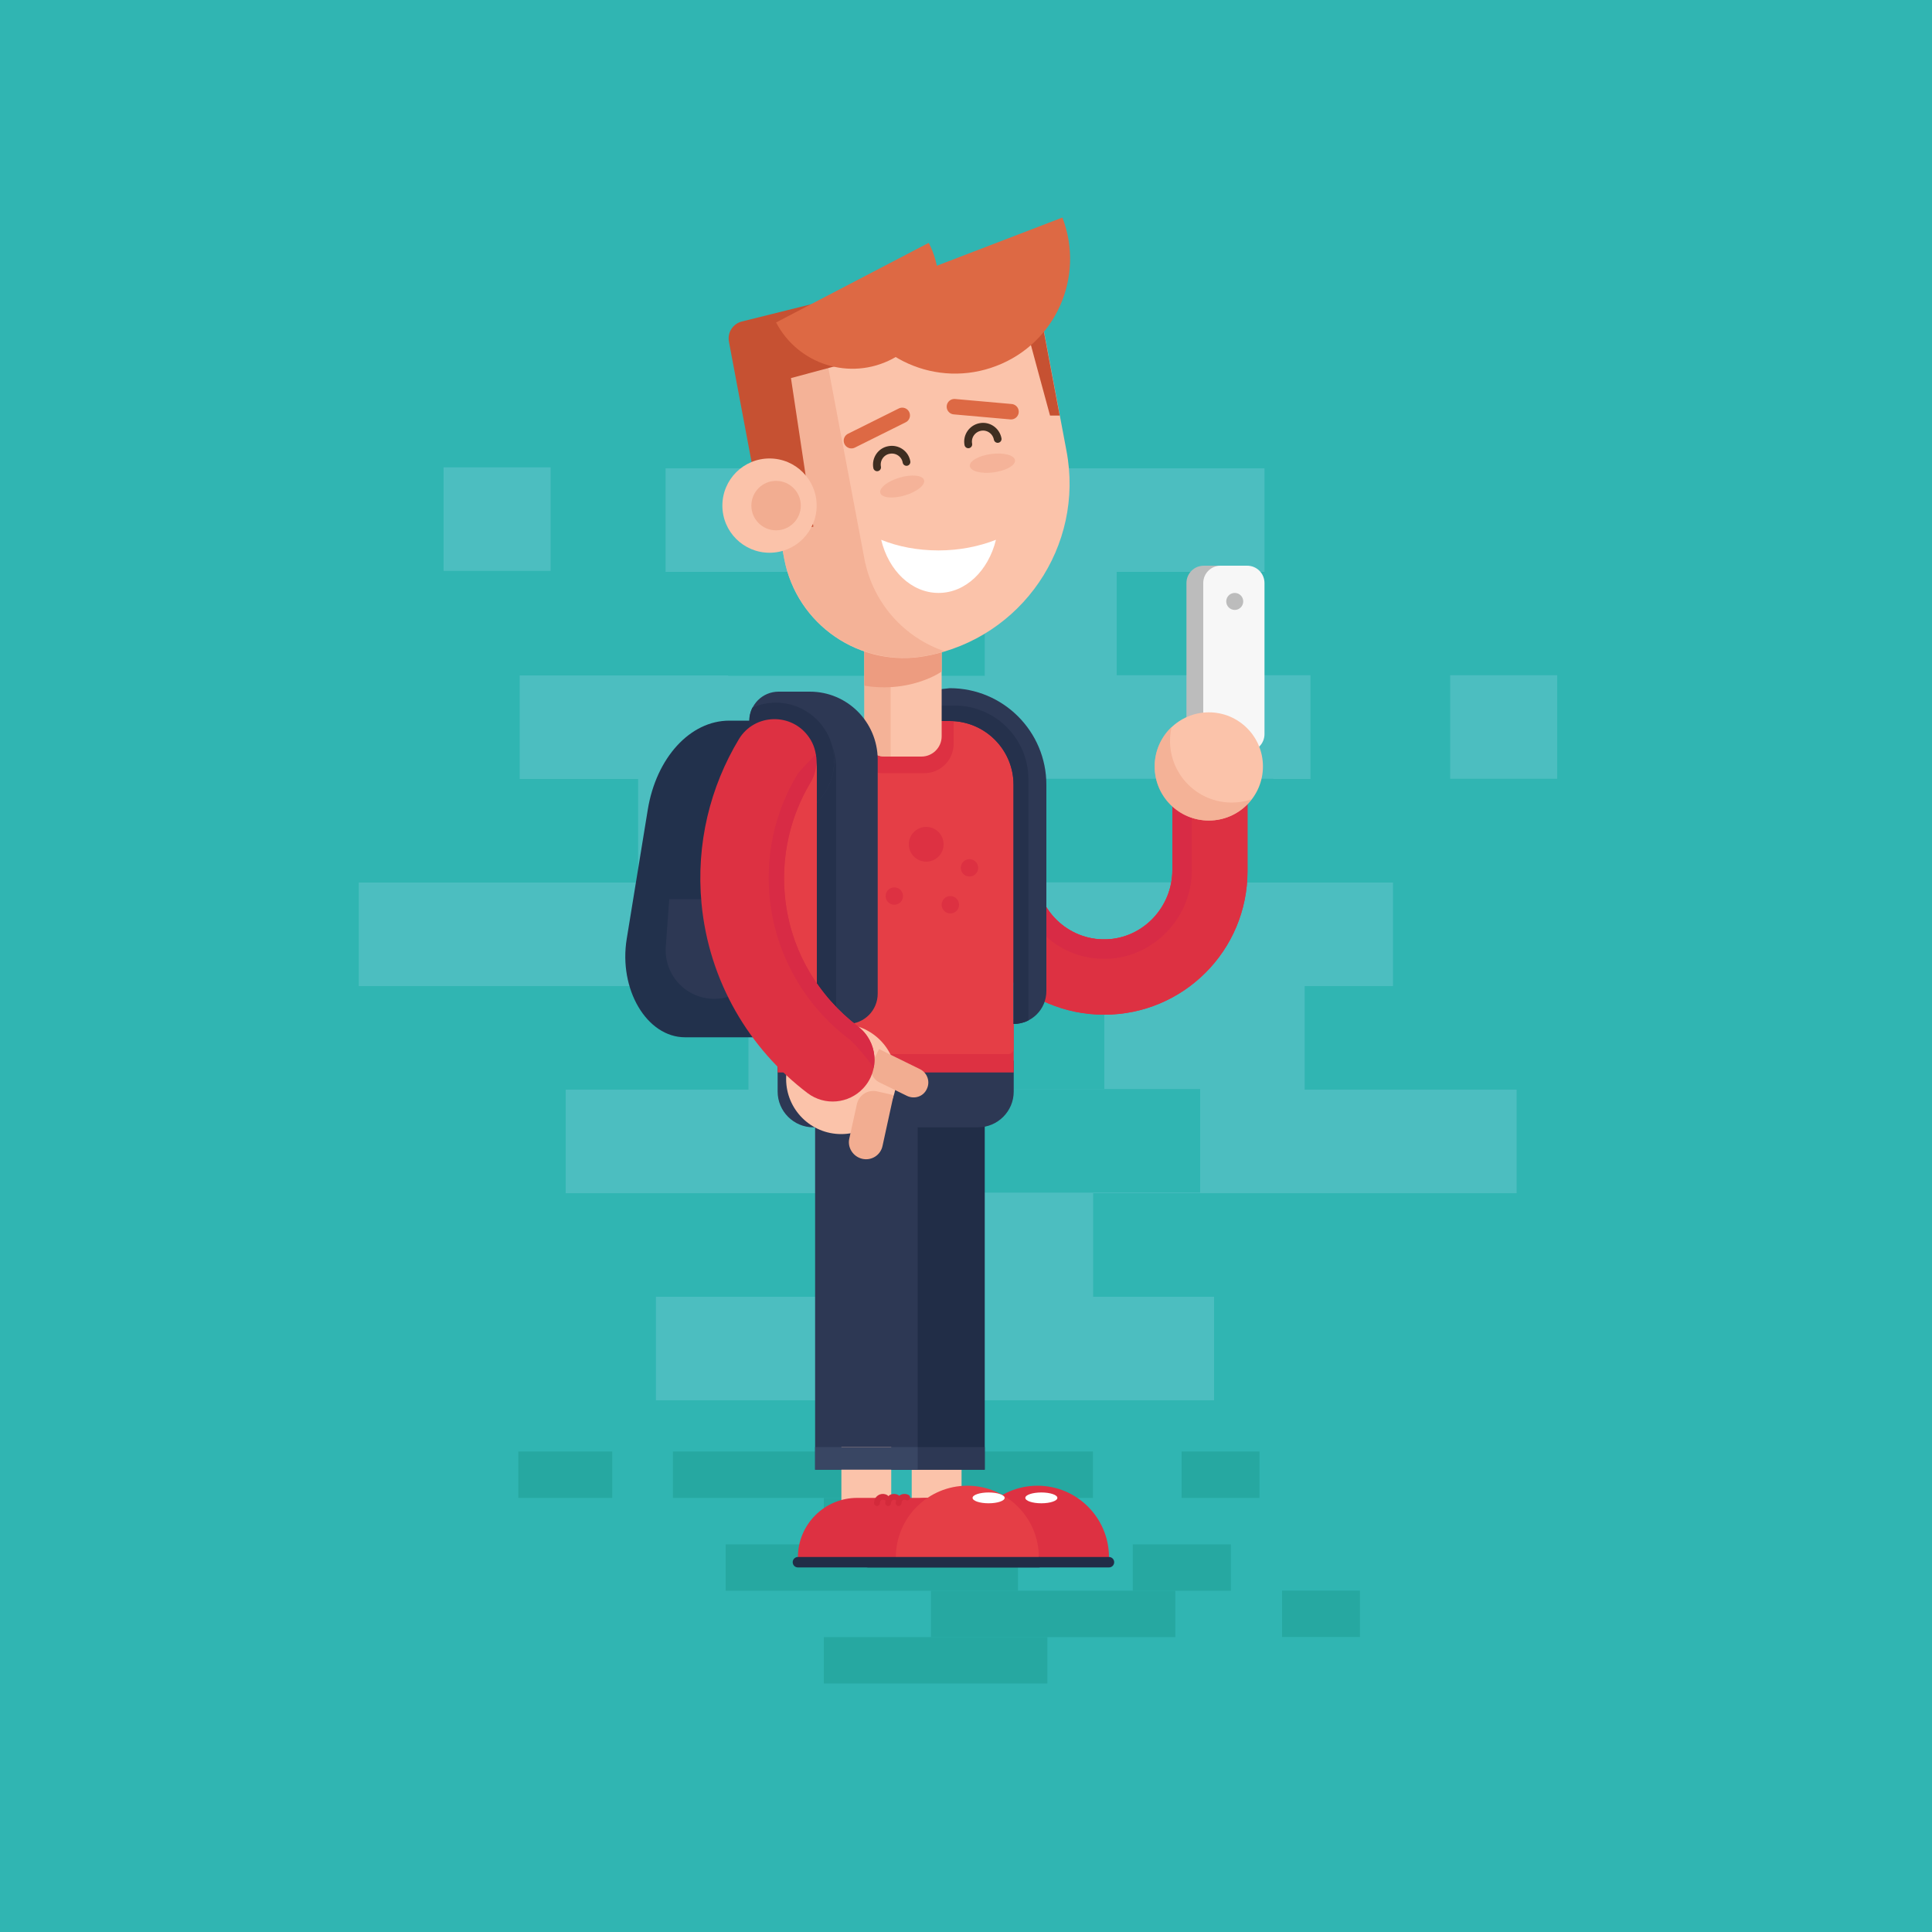 <?xml version="1.0" encoding="utf-8"?>
<!-- Generator: Adobe Illustrator 23.1.1, SVG Export Plug-In . SVG Version: 6.00 Build 0)  -->
<svg version="1.1" id="Layer_1" xmlns="http://www.w3.org/2000/svg" xmlns:xlink="http://www.w3.org/1999/xlink" x="0px" y="0px"
	 viewBox="0 0 1000 1000" style="enable-background:new 0 0 1000 1000;" xml:space="preserve">
<style type="text/css">
	.st0{fill:#30B5B2;}
	.st1{fill:#EEF2F4;}
	.st2{opacity:0.23;fill:#A9DBED;}
	.st3{fill:#26A8A1;}
	.st4{fill:#FBC3AA;}
	.st5{fill:#DD3142;}
	.st6{fill:#212D47;}
	.st7{fill:#FFFFFF;}
	.st8{fill:none;stroke:#D32A3B;stroke-width:3;stroke-linecap:round;stroke-linejoin:round;stroke-miterlimit:10;}
	.st9{fill:#BCBCBC;}
	.st10{fill:#F7F7F7;}
	.st11{fill:#D82B45;}
	.st12{fill:#2D3854;}
	.st13{fill:#394663;}
	.st14{fill:#22314C;}
	.st15{fill:#E53E46;}
	.st16{fill:#25314C;}
	.st17{opacity:0.76;fill:#F2AD91;}
	.st18{fill:#ED9C80;}
	.st19{fill:#C65132;}
	.st20{fill:none;stroke:#0A0A0A;stroke-width:7;stroke-linecap:round;stroke-linejoin:round;stroke-miterlimit:10;}
	.st21{fill:none;stroke:#3F2E21;stroke-width:4;stroke-linecap:round;stroke-linejoin:round;stroke-miterlimit:10;}
	.st22{fill:none;stroke:#DD6944;stroke-width:8;stroke-linecap:round;stroke-linejoin:round;stroke-miterlimit:10;}
	.st23{fill:#F2AD91;}
	.st24{fill:#DD6944;}
	.st25{opacity:0.69;fill:#F2AD91;}
</style>
<rect id="XMLID_45_" class="st0" width="1000" height="1000"/>

<g>
	<path id="XMLID_385_" class="st2" d="M678.3,403.1v-53.6H578V296h76.5v-53.6h-310V296H412v53.6H269v53.6h61.3v53.6H185.7v53.6
		h201.7v53.6h-94.6v53.6h140v53.6h-93.3v53.6h288.9v-53.6h-62.6v-53.6H785v-53.6H675.3v-53.6H721v-53.6h-88.1v-53.6H678.3z
		 M519.9,456.6h-76.6v-53.6h76.6V456.6z"/>
	<rect id="XMLID_145_" x="229.6" y="241.9" class="st2" width="55.4" height="53.6"/>
	<rect id="XMLID_154_" x="750.6" y="349.5" class="st2" width="55.4" height="53.6"/>
</g>
<g>
	<rect id="XMLID_7_" x="348.3" y="751.3" class="st3" width="104" height="24"/>
	<rect id="XMLID_144_" x="268.3" y="751.3" class="st3" width="48.6" height="24"/>
	<rect id="XMLID_42_" x="495.6" y="751.3" class="st3" width="70.1" height="24"/>
	<rect id="XMLID_6_" x="611.6" y="751.3" class="st3" width="40.3" height="24"/>
	<rect id="XMLID_55_" x="663.6" y="823.3" class="st3" width="40.3" height="24"/>
	
		<rect id="XMLID_48_" x="375.7" y="799.3" transform="matrix(-1 -1.224647e-16 1.224647e-16 -1 902.615 1622.667)" class="st3" width="151.3" height="24"/>
	
		<rect id="XMLID_119_" x="586.2" y="799.3" transform="matrix(-1 -1.224647e-16 1.224647e-16 -1 1223.299 1622.667)" class="st3" width="50.8" height="24"/>
	
		<rect id="XMLID_122_" x="481.8" y="823.3" transform="matrix(-1 -1.224647e-16 1.224647e-16 -1 1090.158 1670.667)" class="st3" width="126.5" height="24"/>
	
		<rect id="XMLID_133_" x="426.4" y="847.3" transform="matrix(-1 -1.224647e-16 1.224647e-16 -1 968.515 1718.667)" class="st3" width="115.7" height="24"/>
</g>
<g>
	<rect id="XMLID_5_" x="478.9" y="510.1" class="st0" width="92.7" height="53.6"/>
	<rect id="XMLID_147_" x="376.9" y="296.2" class="st0" width="132.8" height="53.6"/>
	<rect id="XMLID_150_" x="395.6" y="403.1" class="st0" width="263.4" height="53.6"/>
	<rect id="XMLID_158_" x="475.4" y="563.7" class="st0" width="145.8" height="53.6"/>
	<rect id="XMLID_12_" x="426.4" y="775.3" class="st3" width="97.9" height="24"/>
	<rect id="XMLID_100_" x="471.9" y="749" class="st4" width="25.8" height="38.5"/>
	<path id="XMLID_99_" class="st5" d="M524.8,806h-75.5v0c0-16.9,13.7-30.7,30.7-30.7h44.8V806z"/>
	<path id="XMLID_96_" class="st5" d="M500,806c0-20.4,16.6-37,37-37c20.4,0,37,16.6,37,37H500z"/>
	<path id="XMLID_93_" class="st6" d="M574,811.3H449.3c-1.5,0-2.7-1.2-2.7-2.7l0,0c0-1.5,1.2-2.7,2.7-2.7H574c1.5,0,2.7,1.2,2.7,2.7
		l0,0C576.7,810.1,575.5,811.3,574,811.3z"/>
	<ellipse id="XMLID_92_" class="st7" cx="539" cy="775.3" rx="8.3" ry="2.8"/>
	<path id="XMLID_89_" class="st8" d="M490.2,778c0-0.5,0.1-1,0.3-1.5c0.8-1.6,2.6-2.2,4.2-1.4"/>
	<path id="XMLID_86_" class="st8" d="M496,778c0-0.5,0.1-1,0.3-1.5c0.8-1.6,2.6-2.2,4.2-1.4"/>
	<path id="XMLID_81_" class="st8" d="M501.5,778c0-0.5,0.1-1,0.3-1.5c0.8-1.6,2.6-2.2,4.2-1.4"/>
	<path id="XMLID_58_" class="st9" d="M636.8,389h-13.7c-5,0-9-4-9-9v-78.2c0-5,4-9,9-9h13.7c5,0,9,4,9,9V380
		C645.8,384.9,641.8,389,636.8,389z"/>
	<path id="XMLID_3_" class="st10" d="M645.5,389h-13.7c-5,0-9-4-9-9v-78.2c0-5,4-9,9-9h13.7c5,0,9,4,9,9V380
		C654.5,384.9,650.5,389,645.5,389z"/>
	<path id="XMLID_63_" class="st5" d="M606.8,407.5v42.8c0,19.2-15.2,35.4-34.4,35.9c-19.8,0.5-36.1-15.5-36.1-35.2v-58.4
		c0-10.8-8.7-19.5-19.5-19.5h0c-10.8,0-19.5,8.7-19.5,19.5V451c0,41,33.2,74.2,74.2,74.2h0c41,0,74.2-33.2,74.2-74.2v-43.5H606.8z"
		/>
	<path id="XMLID_111_" class="st5" d="M606.8,407.5v42.8c0,19.2-15.2,35.4-34.4,35.9c-19.8,0.5-36.1-15.5-36.1-35.2v-58.4
		c0-10.8-8.7-19.5-19.5-19.5h0c-10.8,0-19.5,8.7-19.5,19.5V451c0,41,33.2,74.2,74.2,74.2h0c41,0,74.2-33.2,74.2-74.2v-43.5H606.8z"
		/>
	<path id="XMLID_128_" class="st11" d="M516.8,383.1c5.2,0,9.5,4.3,9.5,9.5V451c0,12.1,4.7,23.4,13.3,32s19.9,13.3,32,13.3
		c0,0,0,0,0,0c0.4,0,0.7,0,1.1,0c24.3-0.6,44.2-21.2,44.2-45.9v-32.8l7.3-10h-17.3v42.8c0,19.2-15.2,35.4-34.4,35.9
		c-19.8,0.5-36.1-15.5-36.1-35.2v-58.4c0-10.8-8.7-19.5-19.5-19.5h0c-2.8,0-5.5,0.6-8,1.7C512.8,379.8,515.7,383.1,516.8,383.1z"/>
	<rect id="XMLID_40_" x="456.6" y="551.1" class="st6" width="53.1" height="209.6"/>
	<rect id="XMLID_50_" x="456.6" y="749" class="st12" width="53.1" height="11.7"/>
	<rect id="XMLID_57_" x="421.9" y="551.1" class="st12" width="53.1" height="209.6"/>
	<rect id="XMLID_51_" x="435.5" y="749" class="st4" width="25.8" height="38.5"/>
	<rect id="XMLID_49_" x="421.9" y="749" class="st13" width="53.1" height="11.7"/>
	<path id="XMLID_21_" class="st12" d="M506.2,583.5H421c-10.2,0-18.5-8.3-18.5-18.5v-16h122.2v16
		C524.7,575.2,516.4,583.5,506.2,583.5z"/>
	<path id="XMLID_44_" class="st14" d="M437.1,536.9h-82.5c-19.8,0-34.5-24.8-30.2-51l10.9-66.9c4.4-26.8,21.9-46,42.2-46h33
		L437.1,536.9z"/>
	<path id="XMLID_47_" class="st12" d="M369.7,517L369.7,517c-14.6,0-26.1-12.4-25.1-26.9l1.8-24.7H393l1.8,24.7
		C395.8,504.6,384.3,517,369.7,517z"/>
	<rect id="XMLID_19_" x="402.5" y="527.4" class="st5" width="122.2" height="27.7"/>
	<path id="XMLID_18_" class="st15" d="M521.8,545.6H400.3c-1.6,0-2.9-1.3-2.9-2.9V398.9c0-14.3,11.6-25.8,25.8-25.8h83.9
		c9.7,0,17.5,7.9,17.5,17.5v152.1C524.7,544.3,523.4,545.6,521.8,545.6z"/>
	<path id="XMLID_4_" class="st5" d="M478.4,400.2h-22c-5.1,0-9.2-4.1-9.2-9.2v-17.8h46.4V385C493.6,393.4,486.8,400.2,478.4,400.2z"
		/>
	<path id="XMLID_22_" class="st12" d="M491.6,356.2l-23,2.6l0.6,14.4h22.4c18.2,0,33,14.8,33,33V530h0c9.4,0,17-7.6,17-17V406.2
		C541.6,378.6,519.3,356.2,491.6,356.2z"/>
	<path id="XMLID_98_" class="st16" d="M532.3,403.4c0-21.1-17.1-38.2-38.2-38.2h-17.2v-9h-7.7v17h22.4c18.2,0,33,14.8,33,33V530h0
		c2.8,0,5.4-0.7,7.7-1.8V403.4z"/>
	<path id="XMLID_17_" class="st4" d="M476.9,391.6h-19c-5.8,0-10.5-4.7-10.5-10.5V326h40v55.1C487.4,386.9,482.7,391.6,476.9,391.6z
		"/>
	<path id="XMLID_97_" class="st17" d="M460.9,328.2h26.5V326h-40v55.1c0,5.8,4.7,10.5,10.5,10.5h3.1V328.2z"/>
	<path id="XMLID_101_" class="st18" d="M447.4,354.9c7.5,1.3,20.4,1.9,34.1-4.1c2.2-1,4.1-2,5.9-3.2V326h-40V354.9z"/>
	<path id="XMLID_29_" class="st12" d="M419.2,358H403c-8.4,0-15.1,6.8-15.1,15.1v4.1l9-3.4c14.3,0,26,9.7,26,24v116.5
		c0,8.7,7,15.7,15.7,15.7h0c8.7,0,15.7-7,15.7-15.7V392.9C454.1,373.6,438.5,358,419.2,358z"/>
	<path id="XMLID_124_" class="st16" d="M432.8,397.8v131.1c-5.9-2.3-10-7.9-10-14.6v-98.9c5.5-5.5,9-13.1,9-21.4
		c0-2.8-0.4-5.5-1.1-8.1C432,389.5,432.8,393.6,432.8,397.8z"/>
	<circle id="XMLID_53_" class="st4" cx="625.7" cy="396.7" r="28"/>
	<path id="XMLID_121_" class="st17" d="M637.5,415.4c-17.6,0-31.9-14.3-31.9-31.9c0-2.5,0.3-4.9,0.8-7.2c-5.4,5.1-8.8,12.4-8.8,20.4
		c0,15.5,12.5,28,28,28c9.1,0,17.1-4.3,22.3-11C644.7,414.8,641.2,415.4,637.5,415.4z"/>
	<g>
		<path id="XMLID_52_" class="st5" d="M488.5,806H413v0c0-16.9,13.7-30.7,30.7-30.7h44.8V806z"/>
		<path id="XMLID_54_" class="st15" d="M463.7,806c0-20.4,16.6-37,37-37c20.4,0,37,16.6,37,37H463.7z"/>
		<path id="XMLID_56_" class="st6" d="M537.7,811.3H413c-1.5,0-2.7-1.2-2.7-2.7l0,0c0-1.5,1.2-2.7,2.7-2.7h124.7
			c1.5,0,2.7,1.2,2.7,2.7l0,0C540.3,810.1,539.1,811.3,537.7,811.3z"/>
		<ellipse id="XMLID_60_" class="st7" cx="511.7" cy="775.3" rx="8.3" ry="2.8"/>
		<path id="XMLID_62_" class="st8" d="M453.9,778c0-0.5,0.1-1,0.3-1.5c0.8-1.6,2.6-2.2,4.2-1.4"/>
		<path id="XMLID_66_" class="st8" d="M459.7,778c0-0.5,0.1-1,0.3-1.5c0.8-1.6,2.6-2.2,4.2-1.4"/>
		<path id="XMLID_73_" class="st8" d="M465.1,778c0-0.5,0.1-1,0.3-1.5c0.8-1.6,2.6-2.2,4.2-1.4"/>
	</g>
	<path id="XMLID_1_" class="st4" d="M479.5,339.5L479.5,339.5c-34.2,6.5-67.2-16.1-73.6-50.3l-20.4-108l151.3-28.5l15.2,80.6
		C561.4,282.6,528.9,330.2,479.5,339.5z"/>
	<path id="XMLID_117_" class="st17" d="M447.4,289.2l-20.4-108l111.2-21l-1.4-7.6l-151.3,28.5l20.4,108
		c6.5,34.2,39.4,56.7,73.6,50.3h0c3.2-0.6,6.4-1.4,9.4-2.3C468.2,330.1,451.8,312.3,447.4,289.2z"/>
	<path id="XMLID_116_" class="st19" d="M539.5,160.7l-5.5-31.6l-150,37.3c-4.7,1.2-7.6,5.7-6.7,10.5l18.9,100.4l24.8-4.7l-11.6-76.9
		L539.5,160.7z"/>
	<path id="XMLID_10_" class="st20" d="M482,158.3"/>
	<path id="XMLID_14_" class="st7" d="M485.8,284.9c-10.9,0-21.1-2-29.7-5.5c3.8,15.9,15.6,27.5,29.7,27.5s25.8-11.6,29.7-27.5
		C506.8,282.8,496.7,284.9,485.8,284.9z"/>
	<path id="XMLID_8_" class="st21" d="M454,241.9c-0.8-4.2,2-8.3,6.2-9c4.2-0.8,8.3,2,9,6.2"/>
	<line id="XMLID_11_" class="st22" x1="440.7" y1="228.1" x2="467" y2="215"/>
	<path id="XMLID_16_" class="st21" d="M516.4,227.2c-0.8-4.2-4.8-7-9-6.2c-4.2,0.8-7,4.8-6.2,9"/>
	<line id="XMLID_15_" class="st22" x1="523.3" y1="213.1" x2="494" y2="210.5"/>
	<path id="XMLID_13_" class="st19" d="M530.5,166.8c1.5,6.2,13,48.3,13,48.3h5l-10.7-56.8L530.5,166.8z"/>
	<circle id="XMLID_9_" class="st4" cx="398.3" cy="261.7" r="24.4"/>
	<circle id="XMLID_25_" class="st23" cx="401.7" cy="261.7" r="12.8"/>
	<path id="XMLID_64_" class="st24" d="M549.9,112.6c11.8,30.7-3.5,65.1-34.2,76.8c-30.7,11.8-65.1-3.5-76.8-34.2L549.9,112.6z"/>
	<path id="XMLID_38_" class="st24" d="M480.7,125.7c11.4,21.8,2.9,48.7-18.9,60.1c-21.8,11.4-48.7,2.9-60.1-18.9L480.7,125.7z"/>
	<path id="XMLID_129_" class="st16" d="M422.8,415.4v-17.6c0-14.3-11.6-24-26-24l-9,3.4v-4.1c0-2.4,0.6-4.7,1.6-6.8
		c3.7-1.7,7.8-2.6,12.2-2.6c5.6,0,10.8,1.5,15.3,4.2c6.6,3.9,11.6,10.3,13.7,17.8c0.7,2.6,1.1,5.3,1.1,8.1
		C431.8,402.3,428.3,409.9,422.8,415.4z"/>
	<circle id="XMLID_20_" class="st4" cx="435.4" cy="558.5" r="28.5"/>
	<g>
		<path id="XMLID_23_" class="st23" d="M469.4,567.2l-14.3-7c-3.8-1.9-5.4-6.5-3.5-10.3l3.4-6.9l21.2,10.4c3.8,1.9,5.4,6.5,3.5,10.3
			h0C477.9,567.6,473.3,569.1,469.4,567.2z"/>
		<path id="XMLID_41_" class="st23" d="M439.6,589.3l3.9-17.7c1-4.8,5.7-7.8,10.5-6.7l7.5,1.7c0.6,0.1,1,0.7,0.8,1.3l-5.5,25.2
			c-1,4.8-5.7,7.8-10.5,6.7h0C441.6,598.7,438.5,594,439.6,589.3z"/>
		<path id="XMLID_24_" class="st5" d="M446.8,563.3c8.8-9.4,7.5-24.3-2.8-32.1c-20.4-15.5-34.7-39.1-37.6-66.2
			c-2.4-21.7,2.7-42.5,13-59.9c4.3-7.2,4.2-16.5-0.6-23.4c-8.9-13-28.2-12.5-36.3,0.8c-14.9,24.7-22.3,54.2-19.4,85.1
			c3.8,40.3,24.7,75.3,54.9,98.2C426.9,572.5,439.3,571.3,446.8,563.3L446.8,563.3z"/>
	</g>
	<path id="XMLID_108_" class="st11" d="M419.5,405.1c2.7-4.5,3.6-9.7,2.8-14.7c-4.2,4.4-8.5,8.6-9.7,10.6
		c-11.7,19.6-16.6,42.1-14.1,64.9c3.1,28.2,17.9,54.4,40.7,71.7c2.4,1.8,9.6,9.8,13,15.2c1.6-7.8-1.3-16.3-8.2-21.6
		c-20.4-15.5-34.7-39.1-37.6-66.2C404.1,443.2,409.1,422.5,419.5,405.1z"/>
	<circle id="XMLID_43_" class="st5" cx="479.4" cy="437" r="9"/>
	<circle id="XMLID_102_" class="st5" cx="462.9" cy="463.8" r="4.5"/>
	<circle id="XMLID_103_" class="st5" cx="501.8" cy="449.2" r="4.5"/>
	<circle id="XMLID_105_" class="st5" cx="491.9" cy="468.3" r="4.5"/>
	
		<ellipse id="XMLID_46_" transform="matrix(0.959 -0.283 0.283 0.959 -52.2 142.318)" class="st25" cx="467" cy="252" rx="11.8" ry="4.8"/>
	
		<ellipse id="XMLID_114_" transform="matrix(0.991 -0.131 0.131 0.991 -27.012 69.521)" class="st25" cx="513.9" cy="239.7" rx="11.8" ry="4.8"/>
	<circle id="XMLID_2_" class="st9" cx="639.1" cy="311.3" r="4.4"/>
</g>
</svg>
